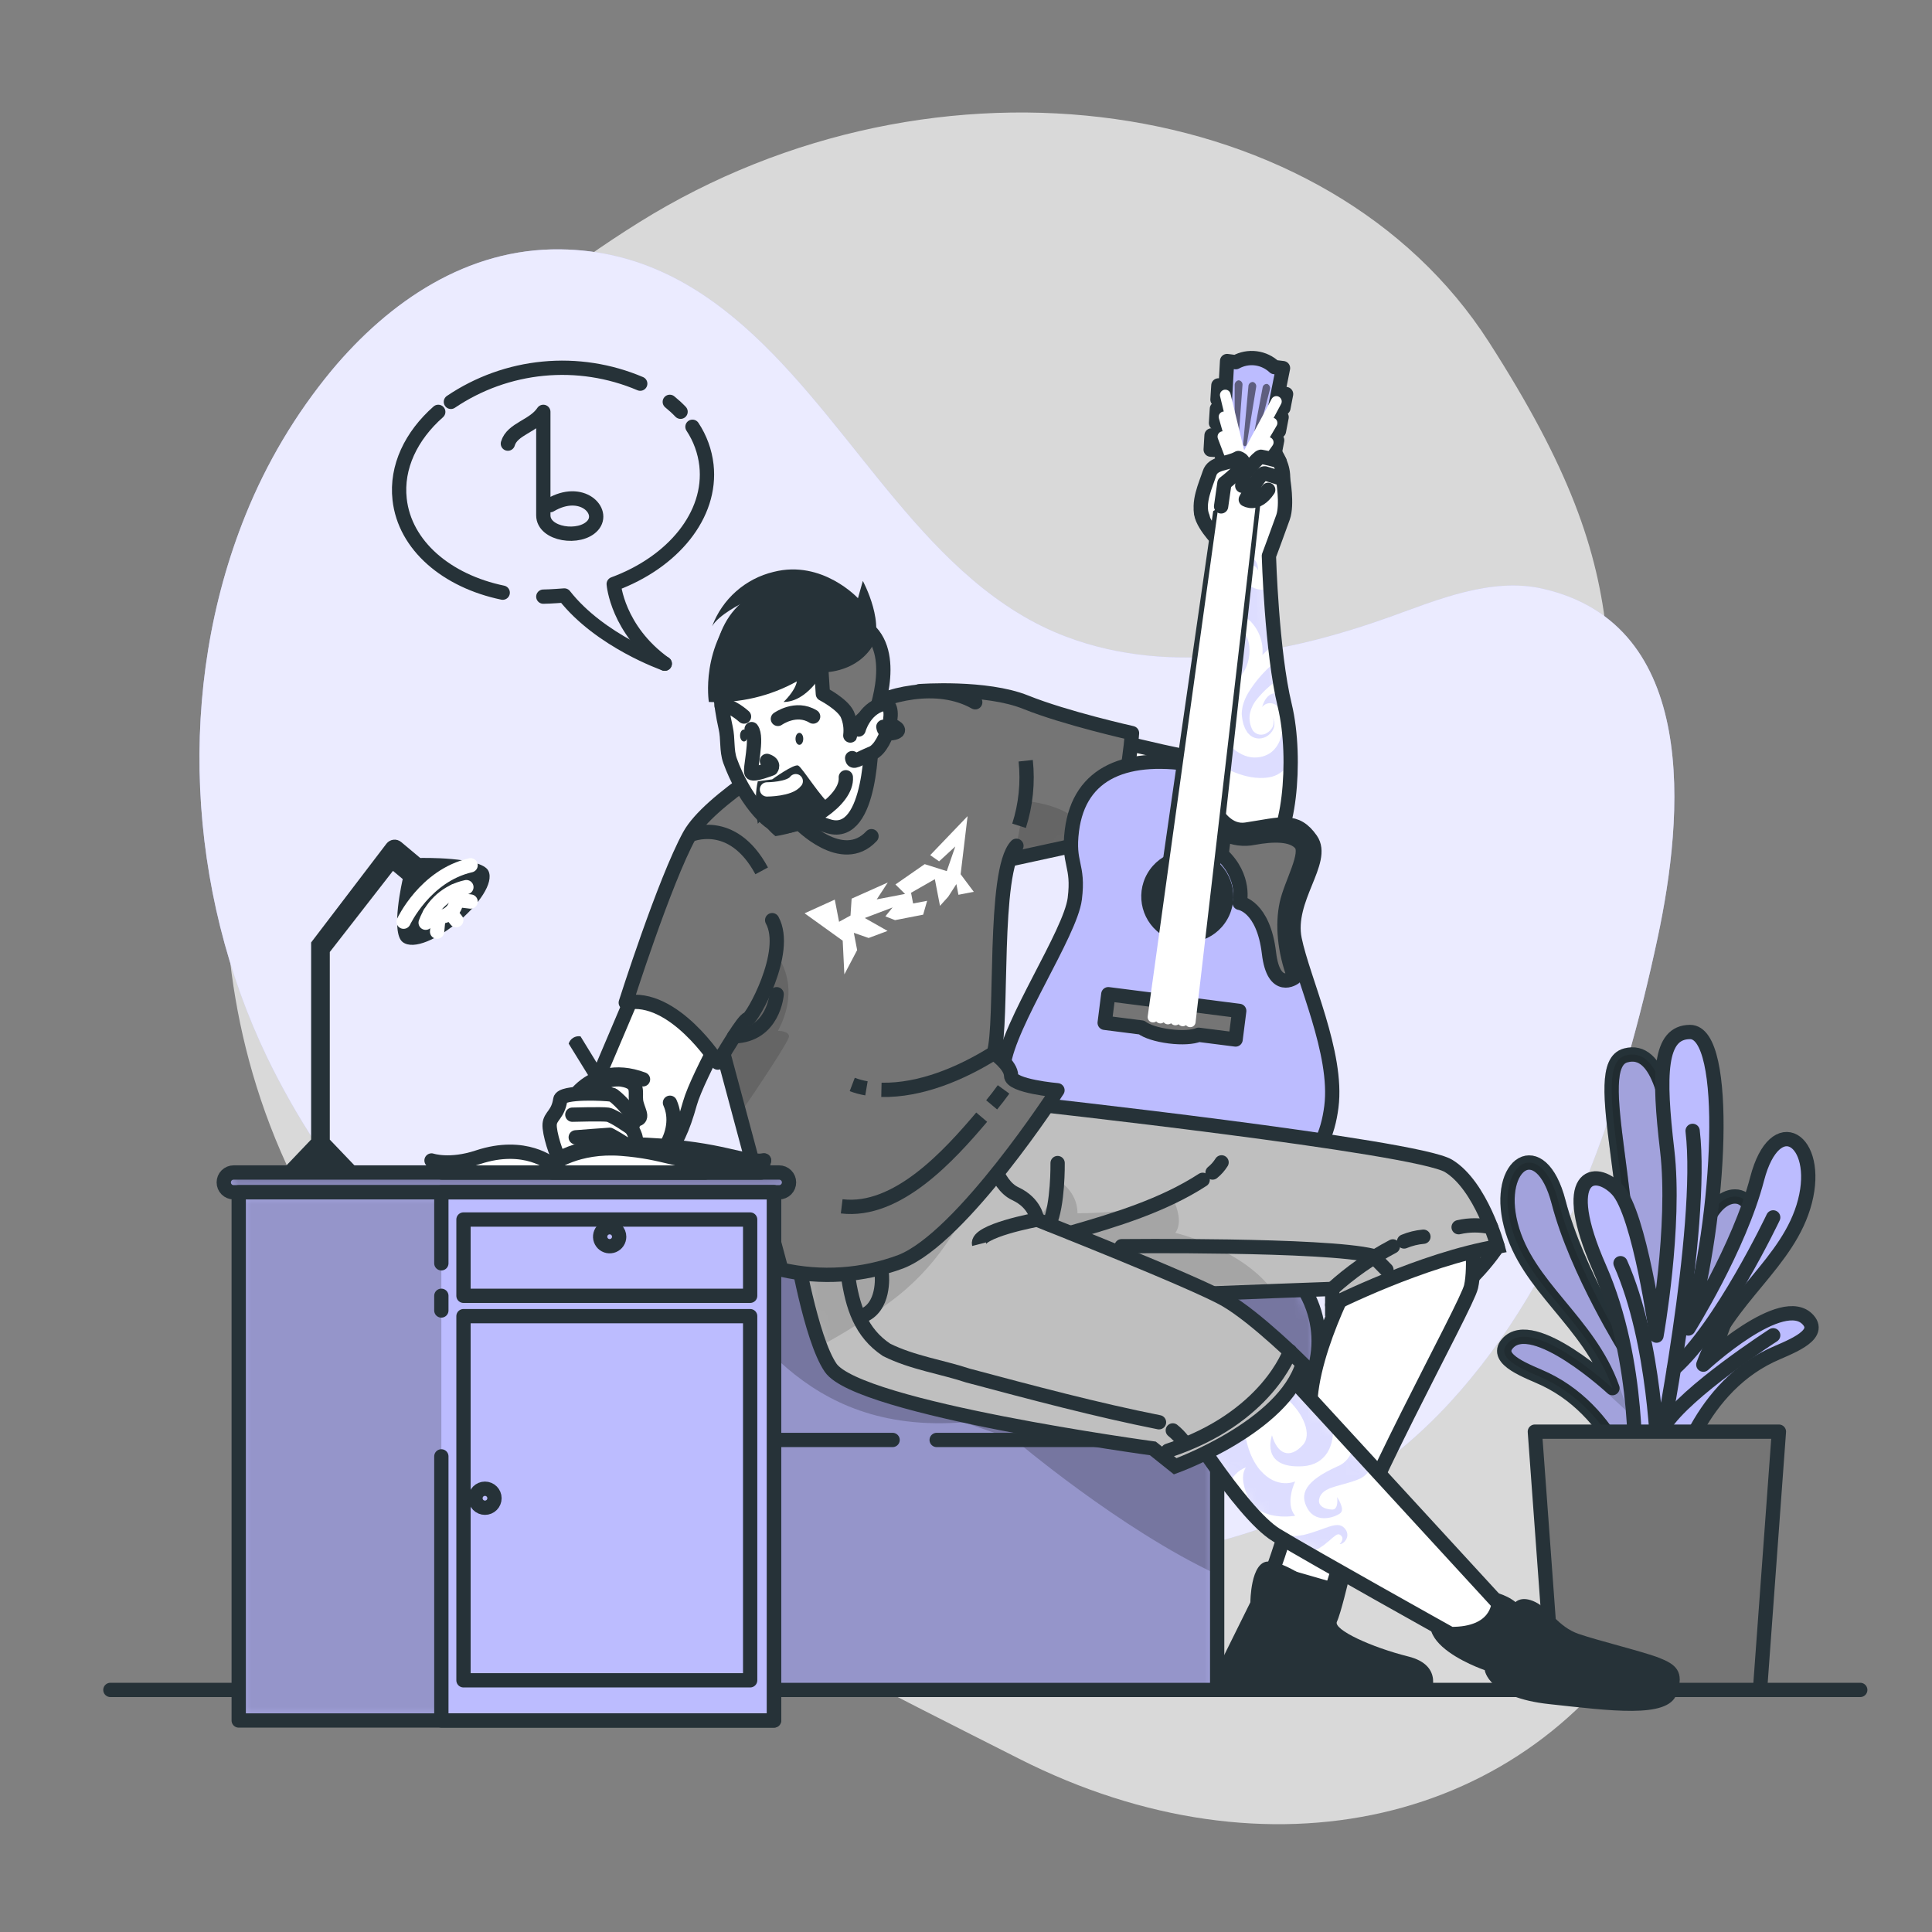 <svg width="150" height="150" viewBox="0 0 150 150" fill="none" xmlns="http://www.w3.org/2000/svg">
<rect x="0" y="0" width="150" height="150" fill="#808080" stroke="none"/>
<path opacity="0.7" d="M20.379 50.127C20.379 50.127 12.015 71.727 23.769 93.477C35.523 115.227 59.733 126.717 79.11 136.542C98.487 146.367 118.608 141.582 128.169 125.49C137.73 109.398 124.617 97.911 124.599 74.964C124.581 52.017 128.034 45.942 115.599 26.556C103.164 7.17 72.681 2.877 49.629 17.256C26.577 31.635 20.379 50.127 20.379 50.127Z" fill="white"/>
<path d="M25.74 28.767C30.219 23.4 36.273 19.269 43.5 19.359C55.8 19.509 62.469 30.411 69.54 38.823C73.2 43.2 77.352 47.4 82.8 49.443C90.963 52.518 100.05 50.721 108 47.868C111.561 46.59 115.779 44.793 119.79 45.711C131.985 48.501 130.716 63.384 128.7 72.807C125.982 85.53 121.56 99.078 112.602 108.852C91.152 132.252 52.548 117.909 33.201 99.234C31.779 97.863 30.414 96.429 29.133 94.923C25.806 91.032 22.992 86.731 20.757 82.125C14.511 69.159 13.653 53.4 19.059 39.996C20.696 35.932 22.949 32.145 25.74 28.767Z" fill="#BCBCFF"/>
<path opacity="0.7" d="M25.74 28.767C30.219 23.4 36.273 19.269 43.5 19.359C55.8 19.509 62.469 30.411 69.54 38.823C73.2 43.2 77.352 47.4 82.8 49.443C90.963 52.518 100.05 50.721 108 47.868C111.561 46.59 115.779 44.793 119.79 45.711C131.985 48.501 130.716 63.384 128.7 72.807C125.982 85.53 121.56 99.078 112.602 108.852C91.152 132.252 52.548 117.909 33.201 99.234C31.779 97.863 30.414 96.429 29.133 94.923C25.806 91.032 22.992 86.731 20.757 82.125C14.511 69.159 13.653 53.4 19.059 39.996C20.696 35.932 22.949 32.145 25.74 28.767Z" fill="white"/>
<path d="M144.429 131.205H8.571" stroke="#263238" stroke-width="1.11" stroke-linecap="round" stroke-linejoin="round"/>
<path d="M130.515 116.448C130.515 116.448 131.487 107.991 134.715 100.659C137.943 93.327 135.036 91.761 133.308 93.594C131.58 95.427 129.681 102.294 129.681 102.294C129.681 102.294 130.536 95.094 130.191 91.257C129.681 85.638 128.805 81.246 126.216 81.942C123.216 82.743 127.473 93.585 126.351 104.961C126.351 104.961 122.403 98.691 121.011 93.333C119.619 87.975 116.064 90.3 117.3 95.1C118.536 99.9 123.333 102.573 125.19 107.775C125.19 107.775 119.013 102.06 117.042 104.31C115.929 105.579 118.743 106.494 119.961 107.076C125.874 109.908 127.389 116.991 127.389 116.991L130.515 116.448Z" fill="#BCBCFF" stroke="#263238" stroke-width="1.11" stroke-linecap="round" stroke-linejoin="round"/>
<path opacity="0.2" d="M130.515 116.448C130.515 116.448 131.487 107.991 134.715 100.659C137.943 93.327 135.036 91.761 133.308 93.594C131.58 95.427 129.681 102.294 129.681 102.294C129.681 102.294 130.536 95.094 130.191 91.257C129.681 85.638 128.805 81.246 126.216 81.942C123.216 82.743 127.473 93.585 126.351 104.961C126.351 104.961 122.403 98.691 121.011 93.333C119.619 87.975 116.064 90.3 117.3 95.1C118.536 99.9 123.333 102.573 125.19 107.775C125.19 107.775 119.013 102.06 117.042 104.31C115.929 105.579 118.743 106.494 119.961 107.076C125.874 109.908 127.389 116.991 127.389 116.991L130.515 116.448Z" fill="black" fill-opacity="0.7" stroke="#263238" stroke-width="1.11" stroke-miterlimit="10"/>
<path d="M126.924 114.624C126.924 114.624 127.413 105.774 124.182 98.442C120.951 91.11 123.837 90.54 125.565 92.37C127.293 94.2 128.61 103.698 128.61 103.698C128.61 103.698 130.131 95.196 129.441 89.316C128.751 83.436 128.796 80.127 131.22 80.124C134.313 80.124 133.587 94.524 131.085 103.146C131.085 103.146 135.03 96.876 136.425 91.518C137.82 86.16 141.375 88.479 140.136 93.276C138.897 98.073 134.103 100.749 132.246 105.951C132.246 105.951 138.423 100.236 140.394 102.486C141.504 103.755 138.693 104.667 137.475 105.252C131.562 108.084 130.047 115.167 130.047 115.167L126.924 114.624Z" fill="#BCBCFF" stroke="#263238" stroke-width="1.11" stroke-linecap="round" stroke-linejoin="round"/>
<path d="M125.817 98.073C128.559 104.262 128.715 113.286 128.715 113.286C128.715 113.286 132.315 95.355 131.415 87.801" stroke="#263238" stroke-width="1.11" stroke-linecap="round" stroke-linejoin="round"/>
<path d="M137.67 94.518C137.67 94.518 133.644 103.014 129.963 106.275" stroke="#263238" stroke-width="1.11" stroke-linecap="round" stroke-linejoin="round"/>
<path d="M137.67 103.671C137.67 103.671 130.866 108.051 129.198 110.733" stroke="#263238" stroke-width="1.11" stroke-linecap="round" stroke-linejoin="round"/>
<path d="M138.114 111.153H119.166L120.633 131.205H136.647L138.114 111.153Z" fill="#757575" stroke="#263238" stroke-width="1.11" stroke-linecap="round" stroke-linejoin="round"/>
<path d="M51.615 51.528C51.615 51.528 46.611 49.797 43.815 46.233C43.815 46.233 42.72 46.32 42.183 46.323" stroke="#263238" stroke-width="1.11" stroke-linecap="round" stroke-linejoin="round"/>
<path d="M53.763 33.135C54.355 34.029 54.727 35.051 54.849 36.117C55.278 39.99 52.245 43.653 47.649 45.345C47.649 45.345 47.919 48.882 51.606 51.528" stroke="#263238" stroke-width="1.11" stroke-linecap="round" stroke-linejoin="round"/>
<path d="M52.002 31.2C52.297 31.438 52.577 31.694 52.839 31.968" stroke="#263238" stroke-width="1.11" stroke-linecap="round" stroke-linejoin="round"/>
<path d="M35.007 31.2C37.145 29.756 39.61 28.87 42.177 28.624C44.745 28.377 47.334 28.777 49.707 29.787" stroke="#263238" stroke-width="1.11" stroke-linecap="round" stroke-linejoin="round"/>
<path d="M39.03 46.014C34.689 45.114 31.422 42.357 31.026 38.763C30.747 36.255 31.926 33.831 34.026 31.977" stroke="#263238" stroke-width="1.11" stroke-linecap="round" stroke-linejoin="round"/>
<path d="M39.432 34.443C39.762 33.291 41.442 33.099 42.183 31.977V40.008C42.183 41.508 45.03 41.919 46.017 40.8C47.004 39.681 45.162 37.77 42.717 39.219" stroke="#263238" stroke-width="1.11" stroke-linecap="round" stroke-linejoin="round"/>
<path d="M94.641 96.387H59.298C57.248 96.387 55.282 97.201 53.832 98.65C52.383 100.1 51.568 102.065 51.567 104.115C51.567 106.041 52.286 107.897 53.583 109.32C54.879 110.744 56.661 111.632 58.578 111.81V131.205H94.5V111.846H94.65C95.665 111.846 96.67 111.646 97.608 111.258C98.546 110.869 99.398 110.3 100.116 109.582C100.833 108.864 101.402 108.011 101.791 107.074C102.179 106.136 102.378 105.13 102.378 104.115C102.378 103.1 102.178 102.094 101.789 101.156C101.4 100.218 100.83 99.365 100.111 98.647C99.393 97.93 98.54 97.361 97.601 96.973C96.662 96.585 95.657 96.386 94.641 96.387Z" fill="#BCBCFF"/>
<mask id="mask0_218_508" style="mask-type:luminance" maskUnits="userSpaceOnUse" x="51" y="96" width="52" height="36">
<path d="M94.641 96.387H59.298C57.248 96.387 55.282 97.201 53.832 98.65C52.383 100.1 51.568 102.065 51.567 104.115C51.567 106.041 52.286 107.897 53.583 109.32C54.879 110.744 56.661 111.632 58.578 111.81V131.205H94.5V111.846H94.65C95.665 111.846 96.67 111.646 97.608 111.258C98.546 110.869 99.398 110.3 100.116 109.582C100.833 108.864 101.402 108.011 101.791 107.074C102.179 106.136 102.378 105.13 102.378 104.115C102.378 103.1 102.178 102.094 101.789 101.156C101.4 100.218 100.83 99.365 100.111 98.647C99.393 97.93 98.54 97.361 97.601 96.973C96.662 96.585 95.657 96.386 94.641 96.387Z" fill="white"/>
</mask>
<g mask="url(#mask0_218_508)">
<path opacity="0.3" d="M94.641 96.387H59.298C57.248 96.387 55.282 97.201 53.832 98.65C52.383 100.1 51.568 102.065 51.567 104.115C51.567 106.041 52.286 107.897 53.583 109.32C54.879 110.744 56.661 111.632 58.578 111.81V131.205H94.5V111.846H94.65C95.665 111.846 96.67 111.646 97.608 111.258C98.546 110.869 99.398 110.3 100.116 109.582C100.833 108.864 101.402 108.011 101.791 107.074C102.179 106.136 102.378 105.13 102.378 104.115C102.378 103.1 102.178 102.094 101.789 101.156C101.4 100.218 100.83 99.365 100.111 98.647C99.393 97.93 98.54 97.361 97.601 96.973C96.662 96.585 95.657 96.386 94.641 96.387Z" fill="black" fill-opacity="0.7"/>
<path opacity="0.3" d="M102.369 104.115C102.369 106.165 101.555 108.13 100.106 109.58C98.656 111.029 96.691 111.843 94.641 111.843H94.5V122.244C87 118.755 78.81 111.801 78.81 111.801L74.844 110.424C62.082 111.435 57.978 102.273 54.051 98.454C55.478 97.125 57.357 96.388 59.307 96.39H94.641C96.69 96.39 98.655 97.204 100.104 98.653C101.554 100.101 102.368 102.066 102.369 104.115Z" fill="black" fill-opacity="0.7"/>
<path d="M89.439 111.81H91.581Z" fill="white"/>
<path d="M89.439 111.81H91.581" stroke="#263238" stroke-width="1.11" stroke-linecap="round" stroke-linejoin="round"/>
<path d="M72.723 111.798H86.619C81.957 111.798 77.325 111.798 72.723 111.798Z" fill="white" stroke="#263238" stroke-width="1.11" stroke-linecap="round" stroke-linejoin="round"/>
<path d="M69.3 111.798H58.578" stroke="#263238" stroke-width="1.11" stroke-linecap="round" stroke-linejoin="round"/>
</g>
<path d="M94.641 96.387H59.298C57.248 96.387 55.282 97.201 53.832 98.65C52.383 100.1 51.568 102.065 51.567 104.115C51.567 106.041 52.286 107.897 53.583 109.32C54.879 110.744 56.661 111.632 58.578 111.81V131.205H94.5V111.846H94.65C95.665 111.846 96.67 111.646 97.608 111.258C98.546 110.869 99.398 110.3 100.116 109.582C100.833 108.864 101.402 108.011 101.791 107.074C102.179 106.136 102.378 105.13 102.378 104.115C102.378 103.1 102.178 102.094 101.789 101.156C101.4 100.218 100.83 99.365 100.111 98.647C99.393 97.93 98.54 97.361 97.601 96.973C96.662 96.585 95.657 96.386 94.641 96.387Z" stroke="#263238" stroke-width="1.11" stroke-linecap="round" stroke-linejoin="round"/>
<path d="M80.07 55.701C88.791 58.263 93.774 59.064 93.774 59.064C94.074 52.86 94.875 49.44 94.692 42.069C94.692 42.069 93.015 40.428 93.267 39.471C93.369 39.072 94.224 36.909 94.224 36.909L97.731 33.723C97.731 33.723 99.714 35.337 99.615 37.194C99.615 37.194 99.966 39.165 99.615 40.158C99.264 41.151 98.517 43.158 98.517 43.158C98.517 43.158 98.73 50.568 99.747 54.771C100.764 58.974 100.011 65.829 98.319 65.982C96.627 66.135 78.993 64.566 78.993 64.566C78.993 64.566 78.126 55.128 80.07 55.701Z" fill="white"/>
<mask id="mask1_218_508" style="mask-type:luminance" maskUnits="userSpaceOnUse" x="78" y="33" width="23" height="33">
<path d="M80.07 55.701C88.791 58.263 93.774 59.064 93.774 59.064C94.074 52.86 94.875 49.44 94.692 42.069C94.692 42.069 93.015 40.428 93.267 39.471C93.369 39.072 94.224 36.909 94.224 36.909L97.731 33.723C97.731 33.723 99.714 35.337 99.615 37.194C99.615 37.194 99.966 39.165 99.615 40.158C99.264 41.151 98.517 43.158 98.517 43.158C98.517 43.158 98.73 50.568 99.747 54.771C100.764 58.974 100.011 65.829 98.319 65.982C96.627 66.135 78.993 64.566 78.993 64.566C78.993 64.566 78.126 55.128 80.07 55.701Z" fill="white"/>
</mask>
<g mask="url(#mask1_218_508)">
<g opacity="0.5">
<path d="M98.808 55.701C98.936 55.923 98.976 56.185 98.922 56.436C98.85 56.69 98.697 56.914 98.487 57.075C98.271 57.25 98 57.343 97.722 57.336C97.574 57.333 97.429 57.299 97.295 57.236C97.161 57.174 97.042 57.084 96.945 56.973L96.867 56.895L96.813 56.808L96.699 56.625C96.64 56.5 96.588 56.371 96.543 56.241C96.468 55.978 96.423 55.707 96.408 55.434C96.413 55.152 96.459 54.872 96.543 54.603C96.629 54.344 96.74 54.094 96.873 53.856C97.411 52.962 98.093 52.163 98.892 51.492C98.973 51.42 99.057 51.348 99.138 51.282C99.201 51.762 99.27 52.233 99.345 52.692C98.675 53.135 98.077 53.678 97.572 54.303C97.299 54.64 97.113 55.04 97.032 55.467C96.974 55.895 97.055 56.33 97.263 56.709C97.386 56.879 97.571 56.994 97.777 57.03C97.984 57.066 98.197 57.02 98.37 56.901C98.57 56.788 98.729 56.613 98.823 56.403C98.905 56.175 98.9 55.925 98.808 55.701Z" fill="#BCBCFF"/>
<path d="M100.2 59.076C100.059 59.371 99.858 59.633 99.609 59.844C99.361 60.056 99.07 60.214 98.757 60.306C97.143 60.699 95.109 59.856 93.786 58.692C93.837 57.747 93.897 56.865 93.966 56.022C94.827 57.384 96.066 58.812 97.392 58.812C99.894 58.812 99.873 55.578 99.222 54.891C99.148 54.799 99.055 54.724 98.948 54.673C98.842 54.621 98.725 54.595 98.607 54.595C98.489 54.595 98.372 54.621 98.266 54.673C98.159 54.724 98.066 54.799 97.992 54.891C97.992 54.891 98.367 53.325 99.573 53.991C99.627 54.258 99.681 54.51 99.741 54.756C100.058 56.174 100.212 57.623 100.2 59.076Z" fill="#BCBCFF"/>
<path d="M95.511 52.71C95.511 52.71 96.54 52.05 96.024 50.58C95.775 49.866 95.124 49.842 94.494 50.013C94.539 49.413 94.578 48.813 94.611 48.198C94.978 48.199 95.34 48.277 95.674 48.426C96.009 48.576 96.309 48.793 96.555 49.065C97.587 50.28 96.726 53.022 95.511 52.71Z" fill="#BCBCFF"/>
<path d="M99 49.953C98.654 50.234 98.325 50.534 98.013 50.853C98.059 50.362 97.995 49.867 97.824 49.405C97.654 48.942 97.382 48.524 97.029 48.18C96.367 47.605 95.548 47.242 94.677 47.139C94.695 46.644 94.71 46.14 94.719 45.609C95.1 45.539 95.49 45.53 95.874 45.582C95.304 44.136 96.315 43.212 97.029 43.302C97.743 43.392 97.683 44.31 97.683 44.31C97.425 43.566 96.27 43.785 96.732 45.015C97.032 45.816 98.016 45.852 98.658 45.78C98.715 46.983 98.826 48.459 99 49.953Z" fill="#BCBCFF"/>
<path d="M95.928 53.604C95.889 53.733 95.058 56.166 94.059 54.978C94.089 54.615 94.122 54.261 94.152 53.907C94.436 54.075 94.77 54.137 95.096 54.082C95.421 54.026 95.716 53.857 95.928 53.604Z" fill="#BCBCFF"/>
<path d="M94.29 52.416C94.335 51.93 94.377 51.444 94.419 50.952C94.752 50.823 95.07 50.823 95.175 51.216C95.337 51.816 94.83 52.5 94.29 52.416Z" fill="#BCBCFF"/>
</g>
</g>
<path d="M80.07 55.701C88.791 58.263 93.774 59.064 93.774 59.064C94.074 52.86 94.875 49.44 94.692 42.069C94.692 42.069 93.015 40.428 93.267 39.471C93.369 39.072 94.224 36.909 94.224 36.909L97.731 33.723C97.731 33.723 99.714 35.337 99.615 37.194C99.615 37.194 99.966 39.165 99.615 40.158C99.264 41.151 98.517 43.158 98.517 43.158C98.517 43.158 98.73 50.568 99.747 54.771C100.764 58.974 100.011 65.829 98.319 65.982C96.627 66.135 78.993 64.566 78.993 64.566C78.993 64.566 78.126 55.128 80.07 55.701Z" stroke="#263238" stroke-width="1.11" stroke-linecap="round" stroke-linejoin="round"/>
<path d="M71.382 53.661C71.382 53.661 76.542 53.271 79.635 54.519C82.728 55.767 87.888 56.919 87.888 56.919C87.888 56.919 87.459 62.943 85.767 65.124L77.16 66.996C77.16 66.996 74.787 55.269 71.382 53.661Z" fill="#757575"/>
<mask id="mask2_218_508" style="mask-type:luminance" maskUnits="userSpaceOnUse" x="71" y="53" width="17" height="14">
<path d="M71.382 53.661C71.382 53.661 76.542 53.271 79.635 54.519C82.728 55.767 87.888 56.919 87.888 56.919C87.888 56.919 87.459 62.943 85.767 65.124L77.16 66.996C77.16 66.996 74.787 55.269 71.382 53.661Z" fill="white"/>
</mask>
<g mask="url(#mask2_218_508)">
<path opacity="0.2" d="M85.362 65.223L77.16 67.023C77.16 67.023 78.99 66.015 78.915 65.682L79.569 62.184C79.569 62.184 83.061 62.433 84.051 64.26V63.222C84.051 63.222 85.35 63.357 85.362 65.223Z" fill="black" fill-opacity="0.7"/>
</g>
<path d="M71.382 53.661C71.382 53.661 76.542 53.271 79.635 54.519C82.728 55.767 87.888 56.919 87.888 56.919C87.888 56.919 87.459 62.943 85.767 65.124L77.16 66.996C77.16 66.996 74.787 55.269 71.382 53.661Z" stroke="#263238" stroke-width="1.11" stroke-linecap="round" stroke-linejoin="round"/>
<path d="M83.223 64.473C83.805 59.913 87.525 58.452 93.018 59.427C93.018 59.427 93.993 64.827 96.75 64.41C99.507 63.993 100.608 63.51 101.781 65.19C102.954 66.87 99.876 69.801 100.518 72.933C101.16 76.065 103.896 81.777 103.368 85.926C102.84 90.075 100.368 93.642 89.589 92.268C78.81 90.894 77.511 85.902 77.922 82.683C78.333 79.464 83.106 72.459 83.445 69.783C83.784 67.107 82.887 67.116 83.223 64.473Z" fill="#BCBCFF" stroke="#263238" stroke-width="1.11" stroke-linecap="round" stroke-linejoin="round"/>
<path d="M95.279 71.388C96.267 69.678 95.681 67.491 93.97 66.503C92.26 65.516 90.073 66.102 89.085 67.812C88.098 69.523 88.684 71.71 90.394 72.697C92.105 73.685 94.292 73.099 95.279 71.388Z" fill="#263238"/>
<path d="M94.134 67.614L90.789 67.188L95.361 35.46L97.668 35.757L94.134 67.614Z" fill="#757575" stroke="#263238" stroke-width="1.11" stroke-linecap="round" stroke-linejoin="round"/>
<path d="M98.943 28.5C98.548 28.127 98.044 27.888 97.505 27.82C96.966 27.751 96.419 27.856 95.943 28.119L95.271 28.032L94.863 35.4L98.163 35.823L99.612 28.581L98.943 28.5Z" fill="#BCBCFF" stroke="#263238" stroke-width="1.11" stroke-linecap="round" stroke-linejoin="round"/>
<path d="M94.842 66.33L95.043 64.743C95.761 65.1 96.577 65.206 97.362 65.043C98.784 64.785 100.317 64.722 100.98 65.502C101.643 66.282 100.239 68.58 99.897 70.176C99.555 71.772 99.714 73.8 100.5 75.9C100.5 75.9 98.892 77.1 98.523 73.998C98.088 70.338 96.246 70.098 96.246 70.098C96.246 70.098 96.762 68.115 94.842 66.33Z" fill="#757575" stroke="#263238" stroke-width="1.11" stroke-linecap="round" stroke-linejoin="round"/>
<path d="M96.213 78.486L86.049 77.19L85.767 79.41L88.635 79.776C89.016 80.076 89.835 80.34 90.798 80.463C91.761 80.586 92.622 80.529 93.06 80.34L95.931 80.706L96.213 78.486Z" fill="#757575" stroke="#263238" stroke-width="1.11" stroke-linecap="round" stroke-linejoin="round"/>
<path d="M99.851 30.596L99.362 30.502L99.154 31.583L99.643 31.677L99.851 30.596Z" fill="#757575" stroke="#263238" stroke-width="1.11" stroke-linecap="round" stroke-linejoin="round"/>
<path d="M99.504 32.388L99.015 32.294L98.807 33.375L99.296 33.469L99.504 32.388Z" fill="#757575" stroke="#263238" stroke-width="1.11" stroke-linecap="round" stroke-linejoin="round"/>
<path d="M99.159 34.181L98.67 34.086L98.462 35.168L98.951 35.262L99.159 34.181Z" fill="#757575" stroke="#263238" stroke-width="1.11" stroke-linecap="round" stroke-linejoin="round"/>
<path d="M94.526 31.023L95.023 31.055L95.092 29.956L94.595 29.924L94.526 31.023Z" fill="#757575" stroke="#263238" stroke-width="1.11" stroke-linecap="round" stroke-linejoin="round"/>
<path d="M94.41 32.843L94.907 32.874L94.977 31.776L94.48 31.744L94.41 32.843Z" fill="#757575" stroke="#263238" stroke-width="1.11" stroke-linecap="round" stroke-linejoin="round"/>
<path d="M93.999 34.907L94.496 34.937L94.562 33.836L94.064 33.806L93.999 34.907Z" fill="#757575" stroke="#263238" stroke-width="1.112" stroke-linecap="round" stroke-linejoin="round"/>
<g opacity="0.5">
<path d="M97.275 29.655C97.229 29.654 97.184 29.663 97.142 29.68C97.1 29.697 97.061 29.723 97.029 29.755C96.997 29.787 96.971 29.825 96.954 29.867C96.936 29.909 96.927 29.954 96.927 30L96.519 34.464C96.513 34.503 96.521 34.544 96.544 34.577C96.566 34.611 96.6 34.635 96.639 34.644C96.714 34.644 96.783 34.59 96.798 34.497L97.524 30.075C97.535 30.031 97.538 29.985 97.531 29.94C97.525 29.895 97.51 29.852 97.487 29.813C97.463 29.774 97.433 29.74 97.397 29.713C97.36 29.686 97.319 29.666 97.275 29.655Z" fill="black"/>
<path d="M98.4 29.811C98.355 29.804 98.31 29.807 98.266 29.818C98.223 29.83 98.182 29.851 98.147 29.879C98.112 29.907 98.083 29.942 98.062 29.982C98.041 30.022 98.028 30.066 98.025 30.111L97.2 34.515C97.19 34.555 97.195 34.597 97.214 34.634C97.233 34.671 97.264 34.7 97.302 34.716C97.322 34.719 97.341 34.718 97.361 34.713C97.38 34.708 97.398 34.7 97.414 34.688C97.43 34.677 97.443 34.662 97.453 34.645C97.463 34.628 97.47 34.609 97.473 34.59L98.589 30.267C98.62 30.181 98.618 30.087 98.583 30.002C98.548 29.918 98.483 29.849 98.4 29.811Z" fill="black"/>
<path d="M96.159 29.526C96.07 29.542 95.989 29.591 95.934 29.663C95.878 29.735 95.852 29.825 95.859 29.916V34.38C95.855 34.419 95.866 34.459 95.891 34.49C95.916 34.52 95.952 34.54 95.991 34.545C96.032 34.54 96.07 34.521 96.097 34.489C96.124 34.458 96.139 34.418 96.138 34.377L96.465 29.91C96.473 29.864 96.471 29.817 96.459 29.773C96.447 29.728 96.427 29.686 96.398 29.65C96.369 29.613 96.333 29.584 96.291 29.562C96.25 29.541 96.205 29.529 96.159 29.526Z" fill="black"/>
</g>
<path d="M94.947 33.9L95.547 35.484L89.52 78.966" stroke="white" stroke-width="0.832" stroke-linecap="round" stroke-linejoin="round"/>
<path d="M90.096 79.041L95.934 35.535L95.034 32.364" stroke="white" stroke-width="0.832" stroke-linecap="round" stroke-linejoin="round"/>
<path d="M90.675 79.113L96.318 35.583L95.13 30.669" stroke="white" stroke-width="0.832" stroke-linecap="round" stroke-linejoin="round"/>
<path d="M98.463 34.347L97.482 35.73L92.409 79.335" stroke="white" stroke-width="0.832" stroke-linecap="round" stroke-linejoin="round"/>
<path d="M91.83 79.26L97.095 35.682L98.76 32.841" stroke="white" stroke-width="0.832" stroke-linecap="round" stroke-linejoin="round"/>
<path d="M91.254 79.188L96.708 35.634L99.096 31.17" stroke="white" stroke-width="0.832" stroke-linecap="round" stroke-linejoin="round"/>
<path d="M116.277 96.774C116.277 96.774 113.421 101.133 110.523 101.307C107.625 101.481 103.434 101.307 103.434 101.307C103.434 101.307 110.1 95.487 116.277 96.774Z" fill="#757575" stroke="#263238" stroke-width="1.11" stroke-linecap="round" stroke-linejoin="round"/>
<path d="M114.213 95.28C114.213 95.28 114.57 98.331 114.213 99.9C113.856 101.469 105.033 117.141 103.434 123.408L98.763 122.061C98.763 122.061 101.715 114.123 101.715 109.344C101.715 104.565 105.645 97.77 105.645 97.77L114.213 95.28Z" fill="white" stroke="#263238" stroke-width="1.11" stroke-linecap="round" stroke-linejoin="round"/>
<path d="M94.23 130.152C94.677 132.153 102.312 131.352 105.285 131.58C107.201 131.721 109.126 131.721 111.042 131.58C111.042 131.58 112.191 129.321 109.332 128.607C106.473 127.893 103.5 126.522 103.797 125.907C104.094 125.292 104.697 122.736 104.697 122.736C104.697 122.736 104.502 122.037 102.219 123.066C102.219 123.066 99.855 121.236 98.469 121.236C97.083 121.236 97.08 124.395 97.08 124.395L94.23 130.152Z" fill="#263238"/>
<path d="M113.499 123.408C113.499 123.408 116.118 123.144 117.666 124.386C117.666 124.386 118.14 123.858 119.211 124.386C120.282 124.914 120.996 126.312 122.544 126.849C124.092 127.386 127.662 128.25 128.844 128.724C130.026 129.198 130.866 129.726 130.152 131.58C129.438 133.434 125.034 132.819 120.273 132.306C115.512 131.793 115.275 129.669 115.275 129.669C115.275 129.669 107.073 126.9 113.499 123.408Z" fill="#263238"/>
<path d="M97.668 104.169L116.343 124.5C116.343 124.5 116.277 126.9 112.626 126.864C112.626 126.864 101.91 120.888 99.096 119.181C96.282 117.474 91.254 109.2 91.254 109.2L97.668 104.169Z" fill="white"/>
<mask id="mask3_218_508" style="mask-type:luminance" maskUnits="userSpaceOnUse" x="91" y="104" width="26" height="23">
<path d="M97.668 104.169L116.343 124.5C116.343 124.5 116.277 126.9 112.626 126.864C112.626 126.864 101.91 120.888 99.096 119.181C96.282 117.474 91.254 109.2 91.254 109.2L97.668 104.169Z" fill="white"/>
</mask>
<g mask="url(#mask3_218_508)">
<path opacity="0.5" d="M101.157 113.838C97.794 114.042 98.757 111.438 98.757 111.438C99.192 112.938 100.152 113.283 101.157 112.185C102.621 110.571 98.319 105.777 96.561 108.762L95.418 105.927C96.57 105.568 97.784 105.456 98.982 105.6L103.467 110.478C103.68 112.236 102.93 113.727 101.157 113.838Z" fill="#BCBCFF"/>
<path opacity="0.5" d="M106.5 113.76C106.354 114.204 106.039 114.572 105.624 114.786C104.337 115.368 102.9 115.356 102.507 116.148C102.114 116.94 102.942 117.201 103.449 117.201C103.956 117.201 103.812 116.235 103.812 116.235C103.812 116.235 104.436 117.156 104.085 117.462C103.734 117.768 102.24 118.341 101.538 117.162C100.836 115.983 101.364 114.969 103.812 113.862C104.157 113.731 104.456 113.503 104.673 113.205C104.89 112.908 105.016 112.553 105.036 112.185L106.5 113.76Z" fill="#BCBCFF"/>
<path opacity="0.5" d="M100.557 117.684C100.557 117.684 97.923 118.167 97.002 116.412C96.102 114.717 96.702 113.973 96.735 113.922C96.426 114.042 96.148 114.228 95.919 114.468C95.691 114.707 95.517 114.994 95.412 115.308C94.587 114.231 93.792 113.094 93.123 112.101L96.561 110.1C96.561 110.1 96.519 112.605 97.836 114.138C99.153 115.671 100.557 115.017 100.557 115.017C100.557 115.017 99.726 116.718 100.557 117.684Z" fill="#BCBCFF"/>
<path opacity="0.5" d="M104.016 119.88C104.016 119.88 104.49 119.427 104.016 119.148C103.644 118.929 103.011 120.168 101.532 120.591C100.509 119.991 99.648 119.502 99.096 119.166C99.803 119.301 100.528 119.301 101.235 119.166C102.885 118.77 103.806 118.023 104.379 118.638C104.952 119.253 104.313 119.925 104.016 119.88Z" fill="#BCBCFF"/>
</g>
<path d="M97.668 104.169L116.343 124.5C116.343 124.5 116.277 126.9 112.626 126.864C112.626 126.864 101.91 120.888 99.096 119.181C96.282 117.474 91.254 109.2 91.254 109.2L97.668 104.169Z" stroke="#263238" stroke-width="1.11" stroke-linecap="round" stroke-linejoin="round"/>
<path d="M79.635 85.653C79.635 85.653 109.935 88.98 112.467 90.522C114.999 92.064 116.277 96.774 116.277 96.774C110.403 97.77 103.434 101.295 103.434 101.295V100.071C103.434 100.071 74.463 101.1 66.9 101.745" fill="#BFBFBF"/>
<mask id="mask4_218_508" style="mask-type:luminance" maskUnits="userSpaceOnUse" x="66" y="85" width="51" height="17">
<path d="M79.635 85.653C79.635 85.653 109.935 88.98 112.467 90.522C114.999 92.064 116.277 96.774 116.277 96.774C110.403 97.77 103.434 101.295 103.434 101.295V100.071C103.434 100.071 74.463 101.1 66.9 101.745" fill="white"/>
</mask>
<g mask="url(#mask4_218_508)">
<path opacity="0.2" d="M98.847 100.243C93.342 100.453 83.922 100.822 76.428 101.185L79.713 96.745L80.529 94.683C80.529 94.683 81.36 94.099 82.113 91.603C82.113 91.603 83.664 92.46 83.655 94.195C83.655 94.195 88.605 94.272 90.99 92.938C90.99 92.938 92.001 94.689 91.251 95.719C91.251 95.719 96.423 96.918 98.847 100.243Z" fill="black" fill-opacity="0.7"/>
</g>
<path d="M79.635 85.653C79.635 85.653 109.935 88.98 112.467 90.522C114.999 92.064 116.277 96.774 116.277 96.774C110.403 97.77 103.434 101.295 103.434 101.295V100.071C103.434 100.071 74.463 101.1 66.9 101.745" stroke="#263238" stroke-width="1.11" stroke-miterlimit="10"/>
<path d="M76.017 96.6C75.753 95.568 80.517 94.695 80.517 94.695C80.517 94.695 92.778 99.537 95.163 100.92C97.548 102.303 101.142 105.885 101.142 105.885C99.669 110.805 91.242 113.841 91.242 113.841L89.508 112.455C89.508 112.455 66.657 109.356 64.488 106.188C62.937 103.923 61.752 96.786 61.752 96.786L69.945 88.491" fill="#BFBFBF"/>
<mask id="mask5_218_508" style="mask-type:luminance" maskUnits="userSpaceOnUse" x="61" y="88" width="41" height="26">
<path d="M76.017 96.6C75.753 95.568 80.517 94.695 80.517 94.695C80.517 94.695 92.778 99.537 95.163 100.92C97.548 102.303 101.142 105.885 101.142 105.885C99.669 110.805 91.242 113.841 91.242 113.841L89.508 112.455C89.508 112.455 66.657 109.356 64.488 106.188C62.937 103.923 61.752 96.786 61.752 96.786L69.945 88.491" fill="white"/>
</mask>
<g mask="url(#mask5_218_508)">
<path opacity="0.2" d="M76.215 91.107C75.565 93.073 74.627 94.931 73.431 96.621C72.26 98.32 70.817 99.815 69.159 101.043C67.422 102.329 65.593 103.486 63.687 104.505C62.787 102.159 62.115 98.706 61.863 97.35L63.24 96.75L76.215 91.107Z" fill="black" fill-opacity="0.7"/>
</g>
<path d="M76.017 96.6C75.753 95.568 80.517 94.695 80.517 94.695C80.517 94.695 92.778 99.537 95.163 100.92C97.548 102.303 101.142 105.885 101.142 105.885C99.669 110.805 91.242 113.841 91.242 113.841L89.508 112.455C89.508 112.455 66.657 109.356 64.488 106.188C62.937 103.923 61.752 96.786 61.752 96.786L69.945 88.491" stroke="#263238" stroke-width="1.11" stroke-miterlimit="10"/>
<path d="M91.056 111.057C91.343 111.29 91.603 111.554 91.83 111.846" stroke="#263238" stroke-width="1.11" stroke-linecap="round" stroke-linejoin="round"/>
<path d="M65.832 98.979C66.18 101.472 66.846 103.479 68.832 104.802C70.827 105.801 73.158 106.134 75.156 106.8C80.151 108.132 85.143 109.464 89.985 110.424" stroke="#263238" stroke-width="1.11" stroke-linecap="round" stroke-linejoin="round"/>
<path d="M82.113 90.3C82.113 90.3 82.161 93.543 81.459 95.055" stroke="#263238" stroke-width="1.11" stroke-linecap="round" stroke-linejoin="round"/>
<path d="M109.014 96.387C109.492 96.188 109.998 96.064 110.514 96.018" stroke="#263238" stroke-width="1.11" stroke-linecap="round" stroke-linejoin="round"/>
<path d="M103.434 100.071C104.859 98.777 106.441 97.668 108.144 96.771" stroke="#263238" stroke-width="1.11" stroke-linecap="round" stroke-linejoin="round"/>
<path d="M94.143 91.035C94.418 90.813 94.654 90.546 94.842 90.246" stroke="#263238" stroke-width="1.11" stroke-linecap="round" stroke-linejoin="round"/>
<path d="M83.118 95.718C86.592 94.722 90.318 93.588 93.375 91.602" stroke="#263238" stroke-width="1.11" stroke-linecap="round" stroke-linejoin="round"/>
<path d="M76.8 89.16C76.8 89.16 77.25 91.944 78.825 92.676C80.4 93.408 80.523 94.683 80.523 94.683" stroke="#263238" stroke-width="1.11" stroke-linecap="round" stroke-linejoin="round"/>
<path d="M49.749 75.855L46.323 83.922C46.323 83.922 45.228 89.268 48.255 90.057C51.282 90.846 52.47 89.586 53.568 85.653C54.168 83.511 57.768 77.19 57.768 77.19L49.749 75.855Z" fill="white" stroke="#263238" stroke-width="1.11" stroke-linecap="round" stroke-linejoin="round"/>
<path d="M52.017 85.617C53.049 87.891 51.096 91.071 48.036 91.071C43.959 91.071 44.649 91.617 43.713 88.104C43.209 86.217 45.621 82.179 49.923 83.799" fill="white"/>
<path d="M52.017 85.617C53.049 87.891 51.096 91.071 48.036 91.071C43.959 91.071 44.649 91.617 43.713 88.104C43.209 86.217 45.621 82.179 49.923 83.799" stroke="#263238" stroke-width="1.11" stroke-linecap="round" stroke-linejoin="round"/>
<path d="M78.915 65.667C77.058 67.614 77.883 79.491 77.16 81.759C77.16 81.759 78.501 82.689 78.501 83.514C78.501 84.339 82.101 84.648 82.101 84.648C82.101 84.648 74.7 96.099 69.939 97.956C66.973 99.061 63.749 99.276 60.663 98.574L56.163 81.81L55.725 82.5C55.725 82.5 52.299 77.124 48.585 77.847C48.585 77.847 51.585 68.412 53.538 64.848C55.038 62.148 61.239 58.377 66.57 55.218C68.799 53.895 72.771 52.866 75.717 54.525" fill="#757575"/>
<mask id="mask6_218_508" style="mask-type:luminance" maskUnits="userSpaceOnUse" x="48" y="53" width="35" height="46">
<path d="M78.915 65.667C77.058 67.614 77.883 79.491 77.16 81.759C77.16 81.759 78.501 82.689 78.501 83.514C78.501 84.339 82.101 84.648 82.101 84.648C82.101 84.648 74.7 96.099 69.939 97.956C66.973 99.061 63.749 99.276 60.663 98.574L56.163 81.81L55.725 82.5C55.725 82.5 52.299 77.124 48.585 77.847C48.585 77.847 51.585 68.412 53.538 64.848C55.038 62.148 61.239 58.377 66.57 55.218C68.799 53.895 72.771 52.866 75.717 54.525" fill="white"/>
</mask>
<g mask="url(#mask6_218_508)">
<path opacity="0.2" d="M61.26 80.451C61.308 80.751 58.896 84.351 57.429 86.511L56.178 81.837L58.059 79.113C58.059 79.113 60.159 76.479 60.309 74.175C60.309 74.175 62.295 76.479 60.396 80.04C60.396 80.04 61.2 80.01 61.26 80.451Z" fill="black" fill-opacity="0.7"/>
<path d="M62.469 70.908L65.427 73.035L65.556 75.651L66.549 73.764L66.291 72.423L67.44 72.825L68.91 72.276L67.143 71.274L69.3 70.455L68.739 71.145L69.489 71.439L71.673 71.016L71.982 69.939L70.893 70.146L70.734 69.315L72.582 68.259L72.711 68.934L72.981 70.329L73.62 69.621L74.253 68.64L74.412 69.471L75.603 69.24L74.583 67.875L75.123 63.366L72.222 66.393L72.912 66.876L74.169 65.718L73.506 67.635L71.793 67.092L69.522 68.67L70.269 69.405L68.07 69.828L68.928 68.517L66.12 69.771L66.033 71.082L65.145 71.568L64.812 69.846L62.469 70.908Z" fill="white"/>
</g>
<path d="M78.915 65.667C77.058 67.614 77.883 79.491 77.16 81.759C77.16 81.759 78.501 82.689 78.501 83.514C78.501 84.339 82.101 84.648 82.101 84.648C82.101 84.648 74.7 96.099 69.939 97.956C66.973 99.061 63.749 99.276 60.663 98.574L56.163 81.81L55.725 82.5C55.725 82.5 52.299 77.124 48.585 77.847C48.585 77.847 51.585 68.412 53.538 64.848C55.038 62.148 61.239 58.377 66.57 55.218C68.799 53.895 72.771 52.866 75.717 54.525" stroke="#263238" stroke-width="1.11" stroke-linecap="round" stroke-linejoin="round"/>
<path d="M60.396 60.342C60.396 60.342 60.996 63.174 64.368 64.161C67.74 65.148 67.668 57.105 67.668 57.105L60.396 60.342Z" fill="white" stroke="#263238" stroke-width="1.11" stroke-linecap="round" stroke-linejoin="round"/>
<path d="M56.172 81.81C56.172 81.81 57.732 79.149 58.059 79.11C58.386 79.071 61.314 73.917 59.952 71.442" stroke="#263238" stroke-width="1.11" stroke-linecap="round" stroke-linejoin="round"/>
<path d="M60.3 77.19C60.3 77.19 60.072 80.37 57 80.463" stroke="#263238" stroke-width="1.11" stroke-linecap="round" stroke-linejoin="round"/>
<path d="M62.073 63.9C62.073 63.9 65.388 67.362 67.662 64.92" stroke="#263238" stroke-width="1.11" stroke-linecap="round" stroke-linejoin="round"/>
<path d="M67.362 57.126C68.163 54.884 68.288 52.455 67.722 50.142C67.032 47.244 63.585 43.269 58.359 46.887C55.659 48.75 55.5 52.794 56.34 56.502C56.541 57.387 56.391 58.251 56.682 59.064C57.717 61.917 59.607 64.113 60.639 64.164C62.364 64.251 65.814 62.163 65.67 60.345" fill="white"/>
<path d="M67.362 57.126C68.163 54.884 68.288 52.455 67.722 50.142C67.032 47.244 63.585 43.269 58.359 46.887C55.659 48.75 55.5 52.794 56.34 56.502C56.541 57.387 56.391 58.251 56.682 59.064C57.717 61.917 59.607 64.113 60.639 64.164C62.364 64.251 65.814 62.163 65.67 60.345" stroke="#263238" stroke-width="1.11" stroke-linecap="round" stroke-linejoin="round"/>
<path d="M59.952 60.51C59.952 60.51 61.656 59.271 61.98 59.442C62.304 59.613 63.909 62.205 64.5 62.457C64.311 62.985 64.059 63.489 63.75 63.957L63.396 63.804C62.411 64.37 61.33 64.748 60.207 64.92C60.207 64.92 59.37 64.266 59.136 63.612L58.836 63.957C58.836 63.957 58.491 62.106 58.836 60.657L59.952 60.51Z" fill="#263238"/>
<path d="M60.396 55.815C60.396 55.815 61.791 54.807 63.132 55.632" stroke="#263238" stroke-width="1.11" stroke-linecap="round" stroke-linejoin="round"/>
<path d="M57.765 55.632C57.765 55.632 56.712 54.666 56.028 54.801" stroke="#263238" stroke-width="1.11" stroke-linecap="round" stroke-linejoin="round"/>
<path d="M62.364 57.363C62.364 57.618 62.235 57.828 62.064 57.828C61.893 57.828 61.764 57.618 61.764 57.363C61.764 57.108 61.893 56.898 62.064 56.898C62.235 56.898 62.364 57.105 62.364 57.363Z" fill="#263238"/>
<path d="M58.059 57.105C58.059 57.36 57.927 57.57 57.759 57.57C57.591 57.57 57.459 57.36 57.459 57.105C57.459 56.85 57.591 56.64 57.759 56.64C57.927 56.64 58.059 56.85 58.059 57.105Z" fill="#263238"/>
<path d="M58.356 56.607C58.872 57.276 58.149 59.832 58.356 60.012C58.563 60.192 59.877 59.676 59.877 59.676C59.877 59.676 60.177 59.289 59.544 59.076" stroke="#263238" stroke-width="1.11" stroke-linecap="round" stroke-linejoin="round"/>
<path d="M59.547 61.29C59.547 61.29 61.311 61.29 61.782 60.651" stroke="white" stroke-width="1.11" stroke-linecap="round" stroke-linejoin="round"/>
<path d="M63.75 51.741L63.888 53.874C63.888 53.874 65.388 54.651 65.778 55.449C66.006 55.969 66.089 56.541 66.018 57.105C66.018 57.105 66.939 55.5 67.431 55.632C67.608 55.68 67.608 56.352 67.608 56.352C67.608 56.352 69.663 51.741 67.806 49.299C65.949 46.857 63.75 51.741 63.75 51.741Z" fill="#757575" stroke="#263238" stroke-width="1.11" stroke-linecap="round" stroke-linejoin="round"/>
<path d="M63.9 52.2C63.9 52.2 62.673 54.501 60.834 54.501C60.834 54.501 61.734 53.67 61.869 52.902C59.783 54.059 57.417 54.612 55.035 54.501C55.035 54.501 54.327 50.154 57.636 46.827C57.636 46.827 55.791 47.727 55.287 48.627C55.675 47.584 56.314 46.653 57.147 45.916C57.981 45.178 58.983 44.658 60.066 44.4C63.846 43.44 66.612 46.446 66.612 46.446L66.99 45.102C66.99 45.102 68.907 48.654 67.539 50.46C66.171 52.266 63.9 52.2 63.9 52.2Z" fill="#263238"/>
<path d="M66.663 56.64C66.663 56.64 67.077 55.092 68.463 54.681C69.849 54.27 68.901 57.981 67.716 58.473C66.531 58.965 66.216 59.298 66.162 58.86" fill="white"/>
<path d="M66.663 56.64C66.663 56.64 67.077 55.092 68.463 54.681C69.849 54.27 68.901 57.981 67.716 58.473C66.531 58.965 66.216 59.298 66.162 58.86" stroke="#263238" stroke-width="1.11" stroke-linecap="round" stroke-linejoin="round"/>
<path d="M68.583 56.433C68.583 56.433 68.649 57.078 69.399 56.898C70.149 56.718 69.375 56.298 69.051 56.298" stroke="#263238" stroke-width="1.11" stroke-linecap="round" stroke-linejoin="round"/>
<path d="M44.7 84.936C44.7 84.936 46.938 83.595 48.3 83.823C49.662 84.051 49.305 84.747 49.38 85.437C49.455 86.127 50.061 86.853 49.38 86.919C48.699 86.985 47.598 85.044 47.598 85.044L44.7 84.936Z" fill="white" stroke="#263238" stroke-width="1.11" stroke-linecap="round" stroke-linejoin="round"/>
<path d="M45.072 80.463L50.232 88.884L49.17 89.16L44.151 81.027C44.211 80.838 44.337 80.676 44.506 80.573C44.675 80.469 44.876 80.43 45.072 80.463Z" fill="#263238"/>
<path d="M43.5 85.371C43.593 84.717 47.055 84.912 47.451 84.978C47.847 85.044 49.029 86.478 49.029 86.478C49.12 86.651 49.168 86.843 49.168 87.039C49.168 87.234 49.12 87.427 49.029 87.6C49.029 87.6 49.719 88.59 49.176 89.148C48.633 89.706 43.761 90.147 43.5 90.024C43.239 89.901 42.618 87.924 42.675 87.279C42.732 86.634 43.329 86.529 43.5 85.371Z" fill="white" stroke="#263238" stroke-width="1.11" stroke-linecap="round" stroke-linejoin="round"/>
<path d="M49.023 87.6C49.023 87.6 47.631 86.61 47.19 86.544C46.749 86.478 44.436 86.544 44.436 86.544" stroke="#263238" stroke-width="1.11" stroke-linecap="round" stroke-linejoin="round"/>
<path d="M44.7 88.302C44.7 88.302 47.235 88.104 47.334 88.104C47.76 88.331 48.173 88.58 48.573 88.851" stroke="#263238" stroke-width="1.11" stroke-linecap="round" stroke-linejoin="round"/>
<path d="M68.466 98.979C68.466 98.979 68.73 101.571 66.885 102.186" stroke="#263238" stroke-width="1.11" stroke-linecap="round" stroke-linejoin="round"/>
<path d="M100.158 104.913C100.158 104.913 98.4 110.1 90.678 112.635" stroke="#263238" stroke-width="1.11" stroke-linecap="round" stroke-linejoin="round"/>
<path d="M113.247 95.28C114.077 95.09 114.94 95.09 115.77 95.28" stroke="#263238" stroke-width="1.11" stroke-linecap="round" stroke-linejoin="round"/>
<path d="M87.081 96.756C87.081 96.756 102.87 96.588 106.581 97.503L107.643 98.586" stroke="#263238" stroke-width="1.11" stroke-linecap="round" stroke-linejoin="round"/>
<path d="M79.635 59.064C79.817 60.764 79.642 62.484 79.119 64.113" stroke="#263238" stroke-width="1.11" stroke-miterlimit="10"/>
<path d="M67.272 84.498C66.895 84.434 66.525 84.334 66.168 84.198" stroke="#263238" stroke-width="1.11" stroke-miterlimit="10"/>
<path d="M77.16 81.759C74.616 83.349 71.46 84.681 68.433 84.615" stroke="#263238" stroke-width="1.11" stroke-miterlimit="10"/>
<path d="M76.218 86.736C73.716 89.688 69.669 94.182 65.349 93.66" stroke="#263238" stroke-width="1.11" stroke-miterlimit="10"/>
<path d="M77.916 84.582C77.616 84.993 77.316 85.395 76.992 85.782" stroke="#263238" stroke-width="1.11" stroke-miterlimit="10"/>
<path d="M53.538 64.842C53.538 64.842 56.838 63.342 59.136 67.614" stroke="#263238" stroke-width="1.11" stroke-miterlimit="10"/>
<path d="M93.375 40.158C92.916 39.087 93.63 37.608 93.906 36.747C94.182 35.886 95.283 36.045 96.144 35.562C96.144 35.562 97.002 35.784 96.144 36.576C95.802 36.91 95.442 37.223 95.064 37.515L94.806 39.315" fill="white"/>
<path d="M93.375 40.158C92.916 39.087 93.63 37.608 93.906 36.747C94.182 35.886 95.283 36.045 96.144 35.562C96.144 35.562 97.002 35.784 96.144 36.576C95.802 36.91 95.442 37.223 95.064 37.515L94.806 39.315" stroke="#263238" stroke-width="1.11" stroke-linecap="round" stroke-linejoin="round"/>
<path d="M99.342 35.82C98.87 35.67 98.389 35.551 97.902 35.463C97.668 35.463 96.549 36.906 96.549 36.906L96.447 37.713C96.696 37.756 96.951 37.756 97.2 37.713C97.461 37.57 97.695 37.383 97.893 37.161" fill="white"/>
<path d="M99.342 35.82C98.87 35.67 98.389 35.551 97.902 35.463C97.668 35.463 96.549 36.906 96.549 36.906L96.447 37.713C96.696 37.756 96.951 37.756 97.2 37.713C97.461 37.57 97.695 37.383 97.893 37.161" stroke="#263238" stroke-width="1.11" stroke-linecap="round" stroke-linejoin="round"/>
<path d="M99.615 37.2C99.615 37.2 98.583 36.858 98.205 36.753C97.827 36.648 96.723 38.778 96.723 38.778C96.723 38.778 97.584 39.333 98.463 38.028" fill="white"/>
<path d="M99.615 37.2C99.615 37.2 98.583 36.858 98.205 36.753C97.827 36.648 96.723 38.778 96.723 38.778C96.723 38.778 97.584 39.333 98.463 38.028" stroke="#263238" stroke-width="1.11" stroke-linecap="round" stroke-linejoin="round"/>
<path d="M28.554 91.563L25.605 88.479V73.914L30.51 67.614L31.269 68.25C31.269 68.25 30.291 72.408 31.269 73.146C32.988 74.439 38.829 69.48 37.92 67.614C37.38 66.501 32.625 66.612 32.625 66.612L31.152 65.379C31.069 65.309 30.973 65.256 30.869 65.225C30.765 65.193 30.656 65.183 30.548 65.195C30.44 65.207 30.336 65.241 30.242 65.295C30.148 65.349 30.065 65.421 30 65.508L24.156 73.173V88.473L21.21 91.563H28.554Z" fill="#263238"/>
<path d="M36.21 68.877C35.492 69.032 34.825 69.367 34.272 69.85C33.719 70.333 33.298 70.949 33.048 71.64" stroke="white" stroke-width="1.11" stroke-linecap="round" stroke-linejoin="round"/>
<path d="M35.28 69.192C35.28 69.192 35.748 70.182 34.98 70.836C34.765 71.035 34.487 71.153 34.194 71.166C33.901 71.18 33.613 71.09 33.381 70.911" stroke="white" stroke-width="1.11" stroke-linecap="round" stroke-linejoin="round"/>
<path d="M31.335 71.559C31.335 71.559 32.997 67.986 36.537 67.179" stroke="white" stroke-width="1.11" stroke-linecap="round" stroke-linejoin="round"/>
<path d="M35.979 69.93L36.537 69.996" stroke="white" stroke-width="1.11" stroke-linecap="round" stroke-linejoin="round"/>
<path d="M35.205 71.172L35.424 71.445" stroke="white" stroke-width="1.11" stroke-linecap="round" stroke-linejoin="round"/>
<path d="M34.002 71.64L33.936 72.333" stroke="white" stroke-width="1.11" stroke-linecap="round" stroke-linejoin="round"/>
<path d="M60.492 92.568H18.138C18.037 92.568 17.938 92.548 17.845 92.509C17.752 92.471 17.667 92.414 17.596 92.343C17.525 92.271 17.469 92.187 17.43 92.093C17.392 92 17.373 91.9 17.373 91.8C17.373 91.699 17.392 91.599 17.43 91.506C17.469 91.413 17.525 91.328 17.596 91.257C17.667 91.186 17.752 91.129 17.845 91.09C17.938 91.052 18.037 91.032 18.138 91.032H60.492C60.696 91.032 60.891 91.113 61.035 91.257C61.179 91.401 61.26 91.596 61.26 91.8C61.26 92.003 61.179 92.199 61.035 92.343C60.891 92.487 60.696 92.568 60.492 92.568Z" fill="#BCBCFF"/>
<mask id="mask7_218_508" style="mask-type:luminance" maskUnits="userSpaceOnUse" x="17" y="91" width="45" height="2">
<path d="M60.492 92.568H18.138C18.037 92.568 17.938 92.548 17.845 92.509C17.752 92.471 17.667 92.414 17.596 92.343C17.525 92.271 17.469 92.187 17.43 92.093C17.392 92 17.373 91.9 17.373 91.8C17.373 91.699 17.392 91.599 17.43 91.506C17.469 91.413 17.525 91.328 17.596 91.257C17.667 91.186 17.752 91.129 17.845 91.09C17.938 91.052 18.037 91.032 18.138 91.032H60.492C60.696 91.032 60.891 91.113 61.035 91.257C61.179 91.401 61.26 91.596 61.26 91.8C61.26 92.003 61.179 92.199 61.035 92.343C60.891 92.487 60.696 92.568 60.492 92.568Z" fill="white"/>
</mask>
<g mask="url(#mask7_218_508)">
<path opacity="0.5" d="M60.492 92.568H18.138C18.037 92.568 17.938 92.548 17.845 92.509C17.752 92.471 17.667 92.414 17.596 92.343C17.525 92.271 17.469 92.187 17.43 92.093C17.392 92 17.373 91.9 17.373 91.8C17.373 91.699 17.392 91.599 17.43 91.506C17.469 91.413 17.525 91.328 17.596 91.257C17.667 91.186 17.752 91.129 17.845 91.09C17.938 91.052 18.037 91.032 18.138 91.032H60.492C60.696 91.032 60.891 91.113 61.035 91.257C61.179 91.401 61.26 91.596 61.26 91.8C61.26 92.003 61.179 92.199 61.035 92.343C60.891 92.487 60.696 92.568 60.492 92.568Z" fill="black" fill-opacity="0.7"/>
</g>
<path d="M60.492 92.568H18.138C18.037 92.568 17.938 92.548 17.845 92.509C17.752 92.471 17.667 92.414 17.596 92.343C17.525 92.271 17.469 92.187 17.43 92.093C17.392 92 17.373 91.9 17.373 91.8C17.373 91.699 17.392 91.599 17.43 91.506C17.469 91.413 17.525 91.328 17.596 91.257C17.667 91.186 17.752 91.129 17.845 91.09C17.938 91.052 18.037 91.032 18.138 91.032H60.492C60.696 91.032 60.891 91.113 61.035 91.257C61.179 91.401 61.26 91.596 61.26 91.8C61.26 92.003 61.179 92.199 61.035 92.343C60.891 92.487 60.696 92.568 60.492 92.568Z" stroke="#263238" stroke-width="1.11" stroke-linecap="round" stroke-linejoin="round"/>
<path d="M60.096 92.568H18.534V133.578H60.096V92.568Z" fill="#BCBCFF"/>
<mask id="mask8_218_508" style="mask-type:luminance" maskUnits="userSpaceOnUse" x="18" y="92" width="43" height="42">
<path d="M60.096 92.568H18.534V133.578H60.096V92.568Z" fill="white"/>
</mask>
<g mask="url(#mask8_218_508)">
<path opacity="0.3" d="M34.266 92.568H18.534V133.578H34.266V92.568Z" fill="black" fill-opacity="0.7"/>
</g>
<path d="M60.096 92.568H18.534V133.578H60.096V92.568Z" stroke="#263238" stroke-width="1.11" stroke-linecap="round" stroke-linejoin="round"/>
<path d="M34.266 101.745V100.605" stroke="#263238" stroke-width="1.11" stroke-linecap="round" stroke-linejoin="round"/>
<path d="M34.266 98.082V92.568H60.096V133.575H34.266V113.073" stroke="#263238" stroke-width="1.11" stroke-linecap="round" stroke-linejoin="round"/>
<path d="M58.242 94.683H35.985V100.605H58.242V94.683Z" stroke="#263238" stroke-width="1.11" stroke-linecap="round" stroke-linejoin="round"/>
<path d="M58.242 102.186H35.985V130.458H58.242V102.186Z" stroke="#263238" stroke-width="1.11" stroke-linecap="round" stroke-linejoin="round"/>
<path d="M48.072 96.018C48.072 96.164 48.029 96.306 47.948 96.428C47.867 96.549 47.751 96.644 47.616 96.7C47.482 96.755 47.333 96.77 47.19 96.742C47.047 96.713 46.915 96.643 46.812 96.54C46.709 96.436 46.639 96.305 46.61 96.162C46.582 96.019 46.596 95.87 46.652 95.735C46.708 95.6 46.803 95.485 46.924 95.404C47.045 95.323 47.188 95.28 47.334 95.28C47.53 95.28 47.718 95.358 47.856 95.496C47.994 95.634 48.072 95.822 48.072 96.018Z" stroke="#263238" stroke-width="1.11" stroke-linecap="round" stroke-linejoin="round"/>
<path d="M37.653 117.06C38.061 117.06 38.391 116.73 38.391 116.322C38.391 115.914 38.061 115.584 37.653 115.584C37.245 115.584 36.915 115.914 36.915 116.322C36.915 116.73 37.245 117.06 37.653 117.06Z" stroke="#263238" stroke-width="1.11" stroke-linecap="round" stroke-linejoin="round"/>
<path d="M42.855 90.42C42.855 90.42 44.262 88.578 50.232 88.884C56.202 89.19 57.564 90.303 59.319 90.099L59.1 91.035H42.855V90.42Z" fill="#BCBCFF" stroke="#263238" stroke-width="1.11" stroke-linecap="round" stroke-linejoin="round"/>
<path d="M42.855 90.42C42.855 90.42 44.766 88.92 48.255 89.19C51.744 89.46 52.548 90.273 55.368 90.246L54.753 91.035H34.296L33.504 90.099C33.504 90.099 34.908 90.579 37.104 89.85C40.8 88.623 42.855 90.42 42.855 90.42Z" fill="white" stroke="#263238" stroke-width="1.11" stroke-linecap="round" stroke-linejoin="round"/>
<path d="M57.834 90.282C58.334 90.277 58.832 90.215 59.319 90.099" stroke="#263238" stroke-width="1.11" stroke-linecap="round" stroke-linejoin="round"/>
<path d="M55.368 90.246C55.905 90.279 56.445 90.294 56.985 90.297" stroke="#263238" stroke-width="1.11" stroke-linecap="round" stroke-linejoin="round"/>
</svg>
